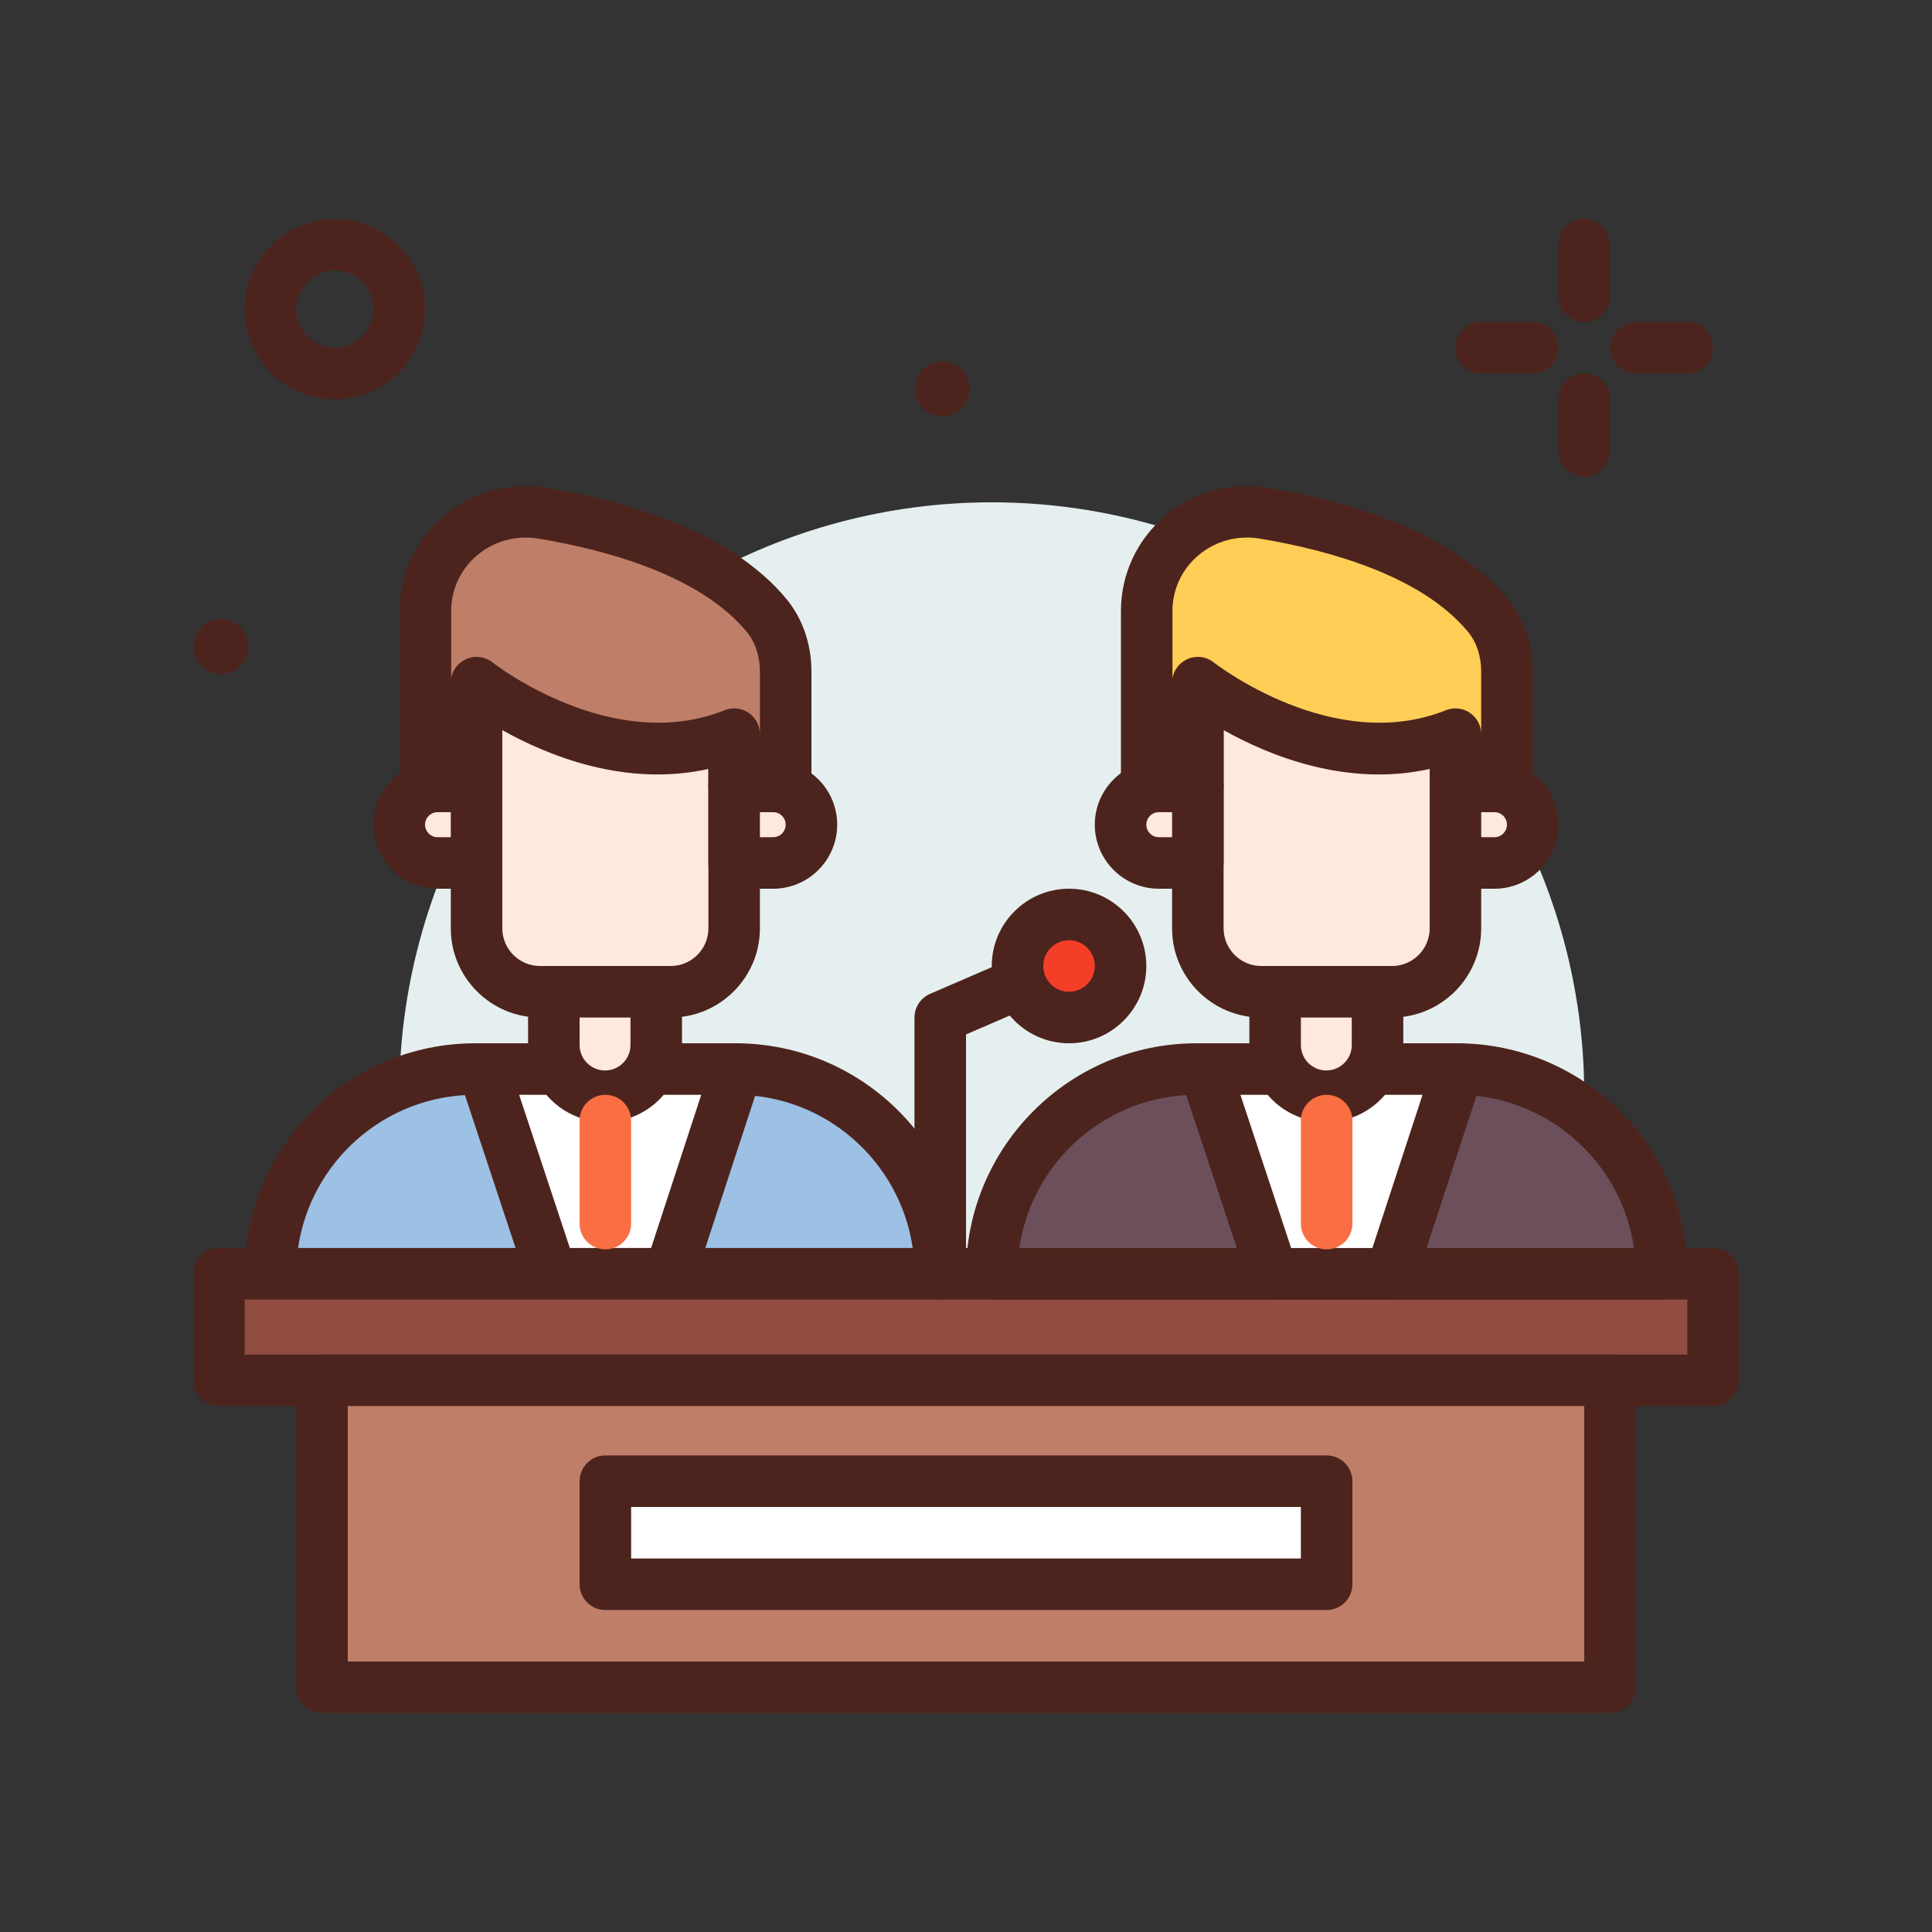 <svg id="debate" enable-background="new 0 0 300 300" height="512" viewBox="0 0 300 300" width="512" xmlns="http://www.w3.org/2000/svg"><rect x="0" y="0" width="300" height="300" fill="#333333" stroke="none"/><g><circle cx="154" cy="170" fill="#e5efef" r="92"/><g><path d="m114.22 166h-40.427c-17.559 0-31.793 14.234-31.793 31.793h104.012c0-17.559-14.234-31.793-31.792-31.793z" fill="#9dc1e4"/><path d="m146.012 201.793h-104.012c-2.211 0-4-1.791-4-4 0-19.736 16.059-35.793 35.793-35.793h40.426c19.734 0 35.793 16.057 35.793 35.793 0 2.209-1.789 4-4 4zm-99.727-8h95.441c-1.945-13.438-13.538-23.793-27.507-23.793h-40.426c-13.969 0-25.563 10.355-27.508 23.793z" fill="#4c241d"/></g><g><path d="m114.22 166h-39.149l10.528 31.792h18.403l10.405-31.783c-.063 0-.124-.009-.187-.009z" fill="#fff"/><path d="m104 201.793h-18.402c-1.727 0-3.254-1.105-3.797-2.742l-10.527-31.793c-.402-1.221-.199-2.559.555-3.6.75-1.041 1.957-1.658 3.242-1.658h39.148c.105 0 .301.01.406.018 1.223.096 2.383.75 3.062 1.77.68 1.021.902 2.301.52 3.467l-10.406 31.783c-.539 1.644-2.071 2.755-3.801 2.755zm-15.512-8h12.613l7.79-23.793h-28.282z" fill="#4c241d"/></g><g><path d="m93.95 170.223c-4.391 0-7.95-3.559-7.95-7.95v-8.591h15.901v8.591c0 4.391-3.559 7.95-7.951 7.95z" fill="#ffe8dc"/><path d="m93.949 174.223c-6.59 0-11.949-5.361-11.949-11.951v-8.59c0-2.209 1.789-4 4-4h15.902c2.211 0 4 1.791 4 4v8.59c0 6.589-5.363 11.951-11.953 11.951zm-3.949-16.541v4.59c0 2.178 1.773 3.951 3.949 3.951 2.18 0 3.953-1.773 3.953-3.951v-4.59z" fill="#4c241d"/></g><g><path d="m34 197.793h232v16.542h-232z" fill="#914d41"/><path d="m266 218.334h-232c-2.211 0-4-1.791-4-4v-16.541c0-2.209 1.789-4 4-4h232c2.211 0 4 1.791 4 4v16.541c0 2.209-1.789 4-4 4zm-228-8h224v-8.541h-224z" fill="#4c241d"/></g><g><path d="m50 214.334h200v47.666h-200z" fill="#bf7e68"/><path d="m250 266h-200c-2.211 0-4-1.791-4-4v-47.666c0-2.209 1.789-4 4-4h200c2.211 0 4 1.791 4 4v47.666c0 2.209-1.789 4-4 4zm-196-8h192v-39.666h-192z" fill="#4c241d"/></g><g><path d="m104.148 154h-20.296c-5.441 0-9.852-4.411-9.852-9.852v-38.148h40v38.148c0 5.441-4.411 9.852-9.852 9.852z" fill="#ffe8dc"/><path d="m104.148 158h-20.296c-7.637 0-13.852-6.213-13.852-13.852v-38.148c0-2.209 1.789-4 4-4h40c2.211 0 4 1.791 4 4v38.148c0 7.639-6.215 13.852-13.852 13.852zm-26.148-48v34.148c0 3.227 2.625 5.852 5.852 5.852h20.297c3.227 0 5.852-2.625 5.852-5.852v-34.148z" fill="#4c241d"/></g><g><path d="m120.056 134h-6.056v-11.888h6.056c3.283 0 5.944 2.661 5.944 5.944 0 3.283-2.661 5.944-5.944 5.944z" fill="#ffe8dc"/><path d="m120.055 138h-6.055c-2.211 0-4-1.791-4-4v-11.889c0-2.209 1.789-4 4-4h6.055c5.484 0 9.945 4.461 9.945 9.943 0 5.485-4.461 9.946-9.945 9.946zm-2.055-8h2.055c1.074 0 1.945-.873 1.945-1.945s-.871-1.943-1.945-1.943h-2.055z" fill="#4c241d"/></g><g><path d="m67.944 122.112h6.056v11.888h-6.056c-3.283 0-5.944-2.661-5.944-5.944 0-3.283 2.661-5.944 5.944-5.944z" fill="#ffe8dc"/><path d="m74 138h-6.055c-5.484 0-9.945-4.461-9.945-9.945 0-5.482 4.461-9.943 9.945-9.943h6.055c2.211 0 4 1.791 4 4v11.888c0 2.209-1.789 4-4 4zm-6.055-11.889c-1.074 0-1.945.871-1.945 1.943s.871 1.946 1.945 1.946h2.055v-3.889z" fill="#4c241d"/></g><g fill="#4c241d"><path d="m246 50c-2.211 0-4-1.791-4-4v-8c0-2.209 1.789-4 4-4s4 1.791 4 4v8c0 2.209-1.789 4-4 4z"/><path d="m246 74c-2.211 0-4-1.791-4-4v-8c0-2.209 1.789-4 4-4s4 1.791 4 4v8c0 2.209-1.789 4-4 4z"/><path d="m238 58h-8c-2.211 0-4-1.791-4-4s1.789-4 4-4h8c2.211 0 4 1.791 4 4s-1.789 4-4 4z"/><path d="m262 58h-8c-2.211 0-4-1.791-4-4s1.789-4 4-4h8c2.211 0 4 1.791 4 4s-1.789 4-4 4z"/><path d="m52 62c-7.719 0-14-6.281-14-14s6.281-14 14-14 14 6.281 14 14-6.281 14-14 14zm0-20c-3.309 0-6 2.691-6 6s2.691 6 6 6 6-2.691 6-6-2.691-6-6-6z"/><path d="m38.605 100.391c0 2.362-1.914 4.277-4.276 4.277s-4.276-1.915-4.276-4.277 1.914-4.276 4.276-4.276 4.276 1.915 4.276 4.276z"/><path d="m150.605 60.391c0 2.362-1.914 4.277-4.276 4.277s-4.276-1.915-4.276-4.277 1.914-4.276 4.276-4.276 4.276 1.915 4.276 4.276z"/></g><g><path d="m122 122.112v-17.827c0-3.141-.94-6.275-2.952-8.71-7.88-9.534-22.805-13.896-34.812-15.891-9.517-1.582-18.175 5.656-18.175 15.17v27.259l7.939-.113v-16s20 16 40 8v8z" fill="#bf7e68"/><path d="m66.059 126.111c-1.051 0-2.059-.414-2.809-1.152-.762-.752-1.191-1.777-1.191-2.848v-27.26c0-5.67 2.496-11.035 6.844-14.723 4.422-3.748 10.246-5.348 15.988-4.391 12.137 2.016 28.449 6.65 37.238 17.287 2.496 3.021 3.871 7.02 3.871 11.26v17.826c0 1.07-.43 2.096-1.191 2.848-.766.752-1.863 1.17-2.863 1.152l-8-.111c-2.188-.031-3.945-1.812-3.945-4v-2.594c-12.875 2.857-24.914-2.057-32-6.031v8.626c0 2.188-1.758 3.969-3.945 4l-7.941.111c-.017 0-.037 0-.056 0zm47.941-16.111c.789 0 1.57.232 2.242.688 1.098.744 1.758 1.984 1.758 3.312v-9.715c0-2.385-.723-4.572-2.039-6.164-7.211-8.73-21.59-12.699-32.383-14.492-3.402-.564-6.875.383-9.504 2.604-2.551 2.164-4.016 5.305-4.016 8.619v10.467c.219-1.258 1.031-2.352 2.203-2.918 1.387-.676 3.027-.482 4.23.471.184.145 18.484 14.424 36.023 7.414.478-.192.982-.286 1.486-.286z" fill="#4c241d"/></g><g><path d="m226.22 166h-40.427c-17.559 0-31.793 14.234-31.793 31.793h104.012c0-17.559-14.234-31.793-31.792-31.793z" fill="#6b4f5b"/><path d="m258.012 201.793h-104.012c-2.211 0-4-1.791-4-4 0-19.736 16.059-35.793 35.793-35.793h40.426c19.734 0 35.793 16.057 35.793 35.793 0 2.209-1.789 4-4 4zm-99.727-8h95.441c-1.945-13.438-13.538-23.793-27.507-23.793h-40.426c-13.969 0-25.563 10.355-27.508 23.793z" fill="#4c241d"/></g><g><path d="m226.22 166h-39.149l10.528 31.792h18.403l10.405-31.783c-.063 0-.124-.009-.187-.009z" fill="#fff"/><path d="m216 201.793h-18.402c-1.727 0-3.254-1.105-3.797-2.742l-10.527-31.793c-.402-1.221-.199-2.559.555-3.6.75-1.041 1.957-1.658 3.242-1.658h39.148c.105 0 .301.01.406.018 1.223.096 2.383.75 3.062 1.77.68 1.021.902 2.301.52 3.467l-10.406 31.783c-.539 1.644-2.071 2.755-3.801 2.755zm-15.512-8h12.613l7.79-23.793h-28.281z" fill="#4c241d"/></g><g><path d="m205.95 170.223c-4.391 0-7.95-3.559-7.95-7.95v-8.591h15.901v8.591c0 4.391-3.559 7.95-7.951 7.95z" fill="#ffe8dc"/><path d="m205.949 174.223c-6.59 0-11.949-5.361-11.949-11.951v-8.59c0-2.209 1.789-4 4-4h15.902c2.211 0 4 1.791 4 4v8.59c0 6.589-5.363 11.951-11.953 11.951zm-3.949-16.541v4.59c0 2.178 1.773 3.951 3.949 3.951 2.18 0 3.953-1.773 3.953-3.951v-4.59z" fill="#4c241d"/></g><g><path d="m216.148 154h-20.297c-5.441 0-9.852-4.411-9.852-9.852v-38.148h40v38.148c.001 5.441-4.41 9.852-9.851 9.852z" fill="#ffe8dc"/><path d="m216.148 158h-20.297c-7.637 0-13.852-6.213-13.852-13.852v-38.148c0-2.209 1.789-4 4-4h40c2.211 0 4 1.791 4 4v38.148c.001 7.639-6.214 13.852-13.851 13.852zm-26.148-48v34.148c0 3.227 2.625 5.852 5.852 5.852h20.297c3.227 0 5.852-2.625 5.852-5.852v-34.148z" fill="#4c241d"/></g><g><path d="m232.056 134h-6.056v-11.888h6.056c3.283 0 5.944 2.661 5.944 5.944 0 3.283-2.661 5.944-5.944 5.944z" fill="#ffe8dc"/><path d="m232.055 138h-6.055c-2.211 0-4-1.791-4-4v-11.889c0-2.209 1.789-4 4-4h6.055c5.484 0 9.945 4.461 9.945 9.943 0 5.485-4.461 9.946-9.945 9.946zm-2.055-8h2.055c1.074 0 1.945-.873 1.945-1.945s-.871-1.943-1.945-1.943h-2.055z" fill="#4c241d"/></g><g><path d="m179.944 122.112h6.056v11.888h-6.056c-3.283 0-5.944-2.661-5.944-5.944 0-3.283 2.661-5.944 5.944-5.944z" fill="#ffe8dc"/><path d="m186 138h-6.055c-5.484 0-9.945-4.461-9.945-9.945 0-5.482 4.461-9.943 9.945-9.943h6.055c2.211 0 4 1.791 4 4v11.888c0 2.209-1.789 4-4 4zm-6.055-11.889c-1.074 0-1.945.871-1.945 1.943s.871 1.945 1.945 1.945h2.055v-3.889h-2.055z" fill="#4c241d"/></g><g><path d="m234 122.112v-17.827c0-3.141-.94-6.275-2.952-8.71-7.88-9.534-22.805-13.896-34.812-15.891-9.517-1.582-18.175 5.656-18.175 15.17v27.259l7.939-.113v-16s20 16 40 8v8z" fill="#ffce56"/><path d="m178.059 126.111c-1.051 0-2.059-.414-2.809-1.152-.762-.752-1.191-1.777-1.191-2.848v-27.26c0-5.67 2.496-11.035 6.844-14.723 4.422-3.748 10.242-5.348 15.988-4.391 12.137 2.016 28.449 6.65 37.238 17.287 2.496 3.021 3.871 7.02 3.871 11.26v17.826c0 1.07-.43 2.096-1.191 2.848-.766.752-1.91 1.17-2.863 1.152l-8-.111c-2.188-.031-3.945-1.812-3.945-4v-2.594c-12.871 2.857-24.914-2.057-32-6.031v8.626c0 2.188-1.758 3.969-3.945 4l-7.941.111c-.017 0-.037 0-.056 0zm47.941-16.111c.789 0 1.57.232 2.242.688 1.098.744 1.758 1.984 1.758 3.312v-9.715c0-2.385-.723-4.572-2.039-6.164-7.211-8.73-21.59-12.699-32.383-14.492-3.402-.564-6.879.383-9.504 2.604-2.551 2.164-4.016 5.305-4.016 8.619v10.467c.219-1.258 1.031-2.352 2.203-2.918 1.391-.676 3.027-.482 4.23.471.184.145 18.48 14.424 36.023 7.414.478-.192.982-.286 1.486-.286z" fill="#4c241d"/></g><path d="m206 194c-2.211 0-4-1.791-4-4v-16c0-2.209 1.789-4 4-4s4 1.791 4 4v16c0 2.209-1.789 4-4 4z" fill="#f96e43"/><path d="m146 201.793c-2.211 0-4-1.791-4-4v-39.793c0-1.596.949-3.039 2.414-3.672l18.508-8c2.027-.877 4.383.059 5.258 2.084.875 2.029-.059 4.383-2.086 5.26l-16.094 6.957v37.164c0 2.209-1.789 4-4 4z" fill="#4c241d"/><g><circle cx="166" cy="150" fill="#f53e28" r="8"/><path d="m166 162c-6.617 0-12-5.383-12-12s5.383-12 12-12 12 5.383 12 12-5.383 12-12 12zm0-16c-2.207 0-4 1.795-4 4s1.793 4 4 4 4-1.795 4-4-1.793-4-4-4z" fill="#4c241d"/></g><path d="m94 194c-2.211 0-4-1.791-4-4v-16c0-2.209 1.789-4 4-4s4 1.791 4 4v16c0 2.209-1.789 4-4 4z" fill="#f96e43"/><g><path d="m94 230h112v16h-112z" fill="#fff"/><path d="m206 250h-112c-2.211 0-4-1.791-4-4v-16c0-2.209 1.789-4 4-4h112c2.211 0 4 1.791 4 4v16c0 2.209-1.789 4-4 4zm-108-8h104v-8h-104z" fill="#4c241d"/></g></g></svg>